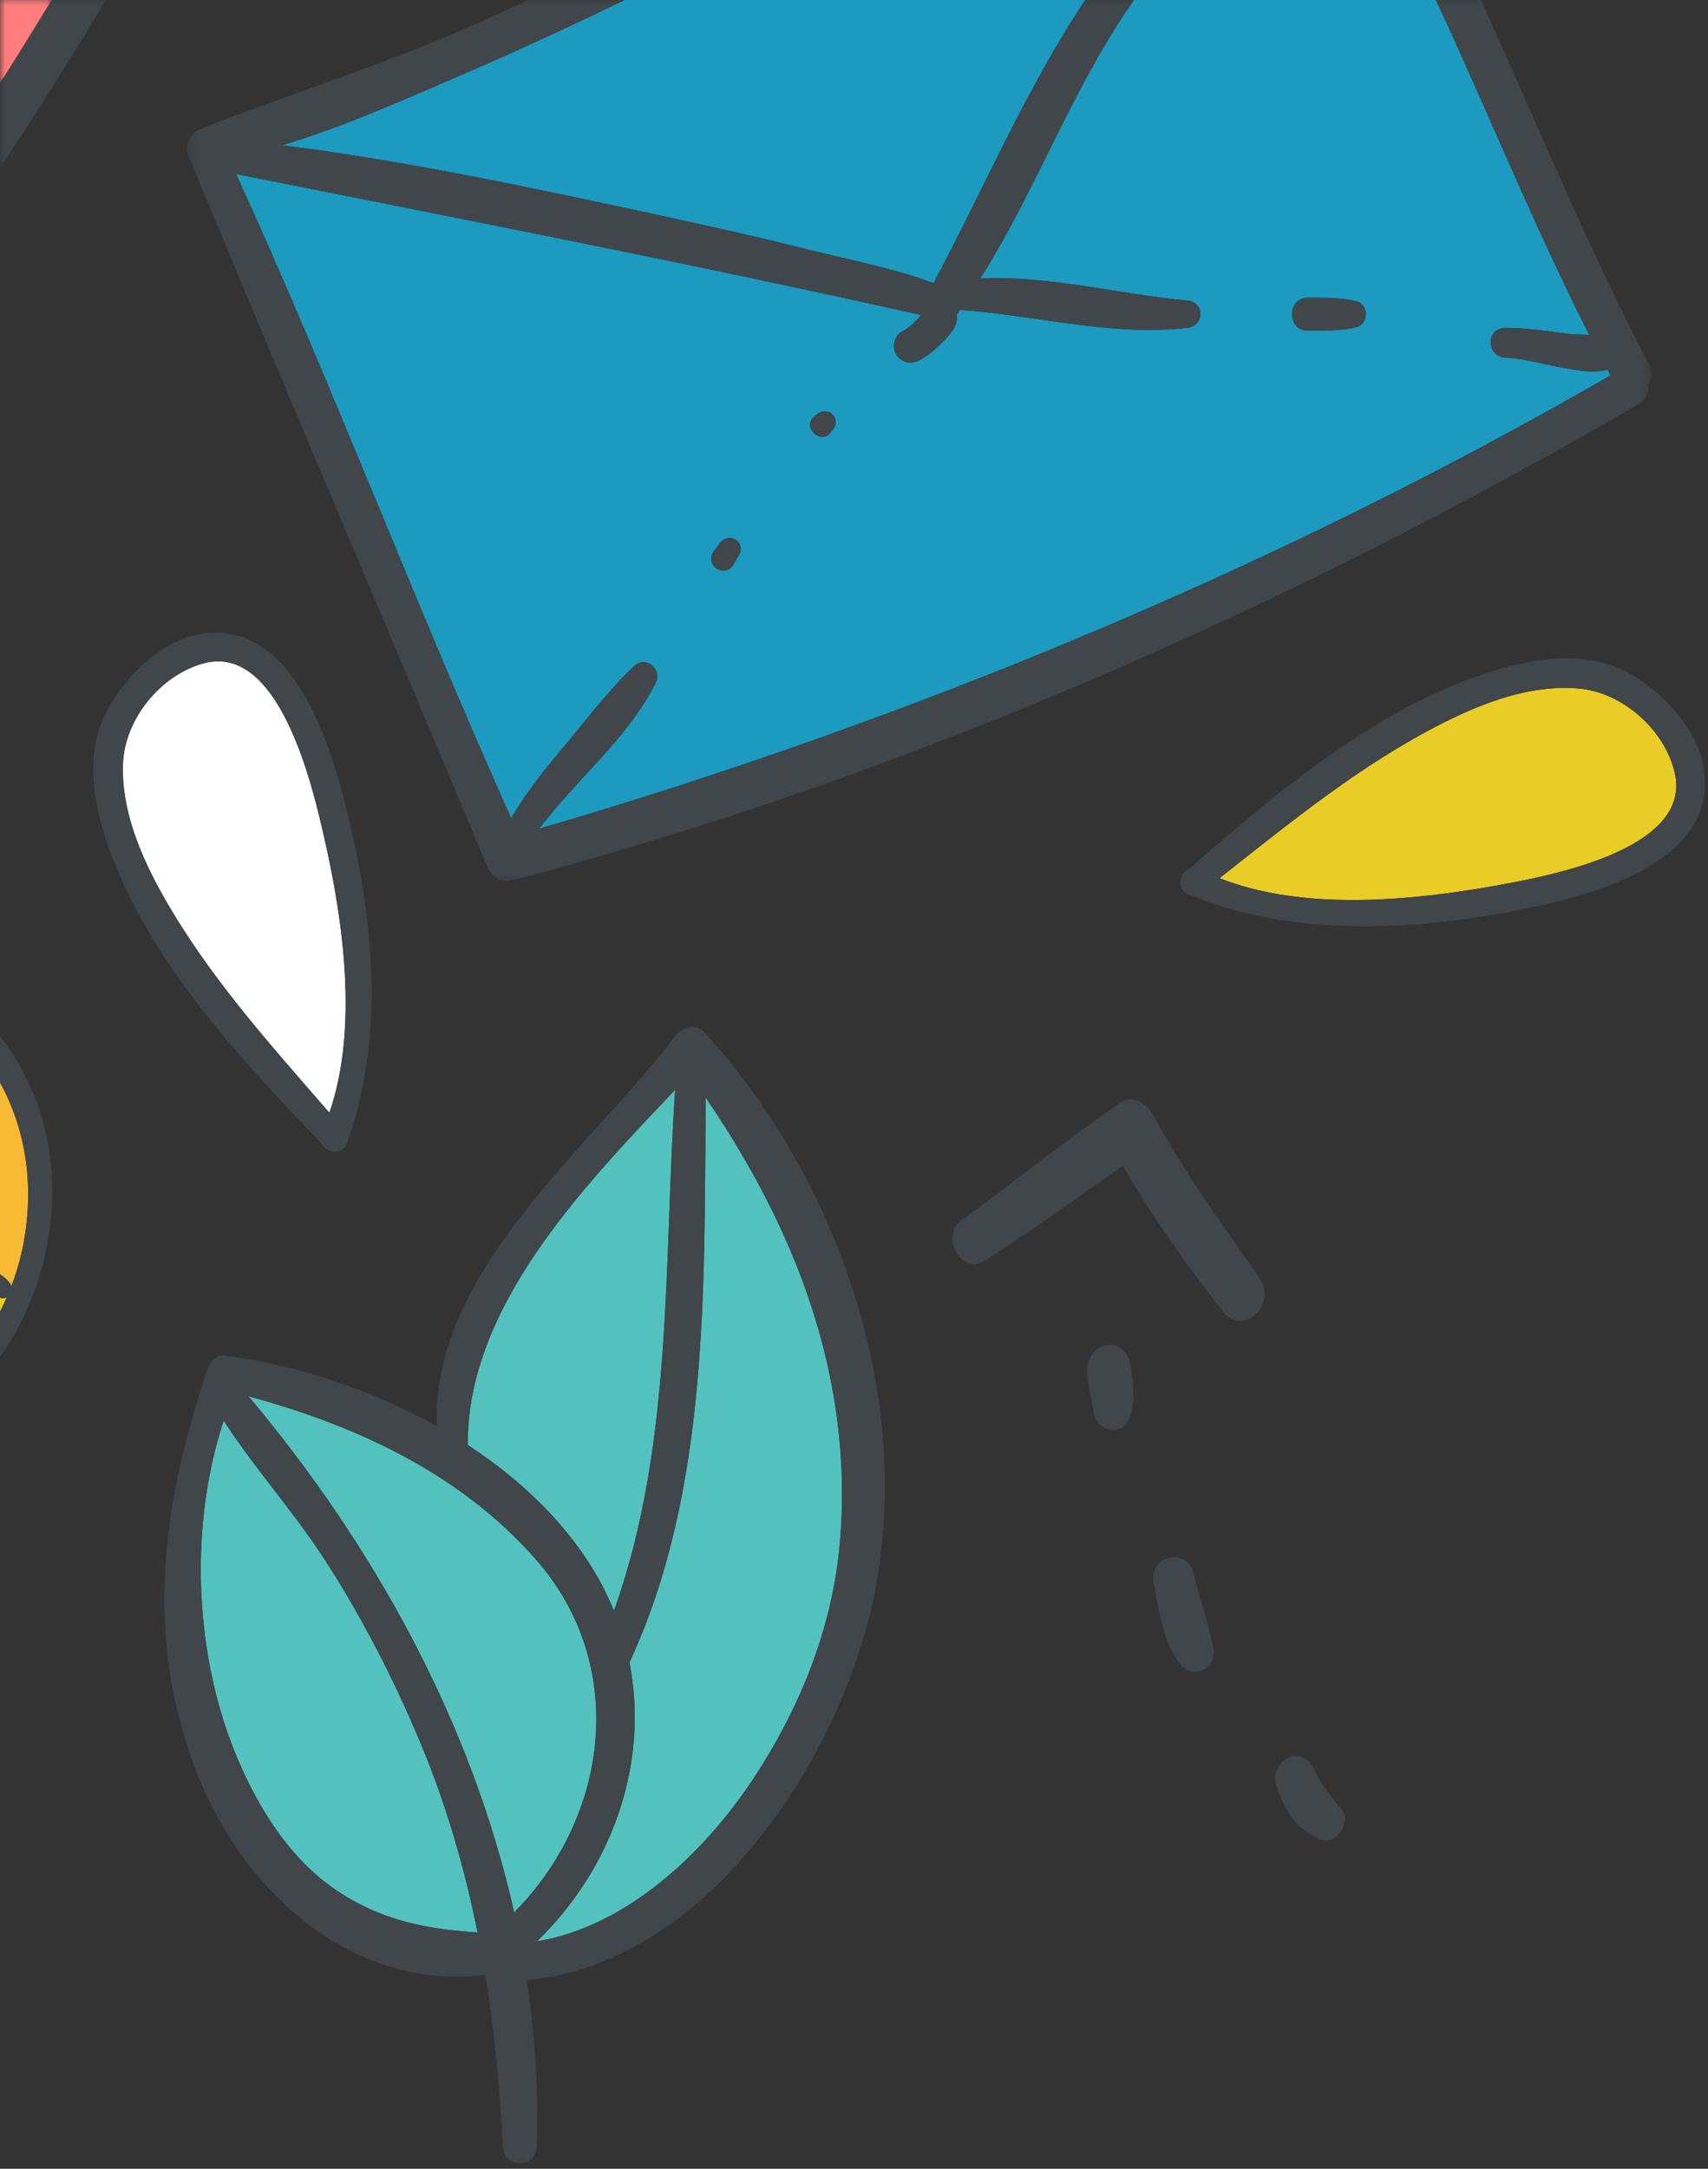 <?xml version="1.0" encoding="UTF-8"?>
<svg width="167px" height="212px" viewBox="0 0 167 212" version="1.1" xmlns="http://www.w3.org/2000/svg" xmlns:xlink="http://www.w3.org/1999/xlink">
    <rect x="0" y="0" width="167" height="212" fill="#333333" stroke="none"/>
    <!-- Generator: Sketch 46 (44423) - http://www.bohemiancoding.com/sketch -->
    <title>Corner Ill</title>
    <desc>Created with Sketch.</desc>
    <defs>
        <polygon id="path-1" points="0.407 0.541 143.653 0.541 143.653 87.074 0.407 87.074"></polygon>
        <polygon id="path-3" points="0 9.098 0 0.541 5.332 0.541 5.332 9.098"></polygon>
        <polygon id="path-5" points="8.87363725e-16 17.37 8.87363725e-16 0.541 10.606 0.541 10.606 17.37 0 17.37"></polygon>
    </defs>
    <g id="Landing-Pages" stroke="none" stroke-width="1" fill="none" fill-rule="evenodd">
        <g id="Desktop-HD">
            <g id="Header" transform="translate(0, -30)">
                <g id="Corner-Ill" transform="translate(0, 29)">
                    <g id="Page-1">
                        <path d="M31.813,153.548 C28.77,148.821 24.912,144.579 21.871,139.86 C18.521,150.035 19.001,162.234 22.827,171.939 C24.82,176.997 27.941,182.281 32.469,185.489 C36.959,188.672 41.498,189.56 46.696,189.905 C45.433,183.608 43.639,177.421 41.108,171.361 C38.526,165.18 35.44,159.187 31.813,153.548" id="Fill-1" fill="#53C2BF"></path>
                        <path d="M58.096,154.597 C58.854,155.86 59.496,157.154 60.031,158.466 C65.845,142.203 64.866,124.627 66.012,107.53 C56.888,117.126 45.631,128.854 45.736,142.252 C50.774,145.547 55.142,149.677 58.096,154.597" id="Fill-3" fill="#53C2BF"></path>
                        <path d="M61.543,163.51 C63.479,173.326 59.907,183.593 52.495,190.775 C61.288,189.321 68.905,182.085 73.666,174.861 C78.266,167.883 81.452,159.997 82.136,151.608 C83.445,135.575 77.794,121.191 69.001,108.291 C68.826,126.654 69.399,146.604 61.543,163.51" id="Fill-5" fill="#53C2BF"></path>
                        <path d="M52.358,153.392 C44.978,145.019 34.867,140.365 24.292,137.485 C36.533,152.038 46.116,169.377 50.272,187.949 C59.529,178.611 61.514,163.779 52.358,153.392" id="Fill-7" fill="#53C2BF"></path>
                        <path d="M52.358,153.392 C61.514,163.779 59.529,178.611 50.272,187.949 C46.116,169.377 36.533,152.038 24.292,137.485 C34.867,140.365 44.978,145.019 52.358,153.392 M66.012,107.53 C64.866,124.626 65.844,142.204 60.031,158.467 C59.495,157.154 58.855,155.861 58.096,154.597 C55.142,149.677 50.775,145.547 45.735,142.253 C45.631,128.854 56.888,117.126 66.012,107.53 M82.136,151.609 C81.451,159.997 78.266,167.883 73.666,174.861 C68.905,182.085 61.287,189.321 52.495,190.775 C59.907,183.594 63.479,173.326 61.543,163.51 C69.399,146.605 68.826,126.654 69.001,108.29 C77.794,121.191 83.445,135.575 82.136,151.609 M32.469,185.49 C27.941,182.281 24.821,176.997 22.827,171.939 C19.001,162.234 18.521,150.035 21.871,139.86 C24.912,144.579 28.77,148.821 31.813,153.548 C35.44,159.186 38.526,165.18 41.108,171.361 C43.639,177.421 45.434,183.608 46.696,189.905 C41.499,189.561 36.959,188.672 32.469,185.49 M20.325,134.72 C15.725,148.26 13.924,161.836 19.726,175.443 C24.453,186.529 34.885,195.589 47.45,194.053 C48.353,199.578 48.886,205.183 49.164,210.861 C49.267,212.986 52.403,212.999 52.476,210.861 C52.663,205.369 52.312,199.928 51.506,194.57 C69.529,192.925 82.799,172.03 85.694,155.791 C89.083,136.778 81.72,116.035 68.887,101.919 C68.023,100.969 66.702,101.409 66.031,102.286 C57.752,113.117 42.127,125.324 42.707,140.407 C36.154,136.734 28.77,134.383 21.917,133.508 C21.172,133.414 20.539,134.089 20.325,134.72" id="Fill-9" fill="#40464A"></path>
                        <path d="M27.611,15.201 C38.425,16.571 49.176,18.763 59.813,21.043 C66.212,22.413 72.619,23.793 78.969,25.386 C83.022,26.403 87.325,27.198 91.275,28.677 C96.275,19.325 100.434,9.387 106.385,0.593 L61.932,0.593 C56.662,3.137 51.365,5.626 45.993,7.943 C40.064,10.499 33.909,13.281 27.611,15.201" id="Fill-11" fill="#1C9AC0"></path>
                        <path d="M127.892,30.099 C129.464,30.115 131.057,30.059 132.595,30.435 C133.864,30.745 133.864,32.679 132.595,32.99 C131.057,33.365 129.464,33.31 127.892,33.324 C125.807,33.347 125.807,30.077 127.892,30.099 M81.579,42.801 C81.475,43.003 81.282,43.185 81.135,43.361 C80.201,44.466 78.446,42.715 79.553,41.781 C79.729,41.633 79.91,41.441 80.114,41.337 C81.083,40.839 82.076,41.833 81.579,42.801 M72.279,55.224 C72.011,55.626 71.843,56.045 71.538,56.429 C71.141,56.931 70.294,56.841 69.881,56.429 C69.427,55.976 69.433,55.228 69.881,54.774 C70.101,54.553 70.258,54.15 70.554,53.896 C71.009,53.507 71.66,53.45 72.108,53.896 C72.44,54.229 72.551,54.818 72.279,55.224 M95.857,28.209 C102.546,27.92 109.517,29.775 116.082,30.381 C117.815,30.541 117.779,32.843 116.082,33.043 C108.772,33.905 101.182,31.808 93.846,31.288 C93.765,31.457 93.657,31.615 93.527,31.754 C93.568,31.957 93.58,32.173 93.536,32.403 C93.368,33.291 92.52,34.09 91.887,34.705 C91.284,35.291 90.624,35.842 89.874,36.23 C89.079,36.643 88.095,36.442 87.626,35.643 C87.186,34.893 87.428,33.82 88.215,33.399 C88.86,33.054 89.281,32.654 89.814,32.086 C89.902,31.992 89.993,31.896 90.082,31.8 C67.814,26.808 45.463,22.466 23.087,18.011 C32.57,38.762 40.613,60.155 49.979,80.966 C51.322,78.737 52.859,76.687 54.576,74.663 C56.979,71.828 59.287,68.677 61.983,66.125 C63.129,65.04 64.79,66.402 64.109,67.763 C61.418,73.135 56.376,77.159 52.716,82.015 C89.016,71.374 124.706,56.602 157.47,37.696 C157.369,37.508 157.272,37.318 157.171,37.13 C155.999,37.504 154.58,37.25 153.389,37.056 C151.307,36.719 149.272,36.076 147.16,35.956 C145.3,35.851 145.271,33.059 147.16,33.053 C149.194,33.046 151.175,33.351 153.186,33.619 C153.881,33.71 154.64,33.706 155.394,33.734 C150.416,23.937 146.191,13.686 141.65,3.709 C141.173,2.658 140.684,1.623 140.191,0.594 L111.159,0.594 C110.977,0.856 110.796,1.114 110.613,1.378 C104.761,9.806 101.296,19.596 95.857,28.209" id="Fill-13" fill="#1C9AC0"></path>
                        <g id="Group-17" transform="translate(17.829, 0.053)">
                            <mask id="mask-2" fill="white">
                                <use xlink:href="#path-1"></use>
                            </mask>
                            <g id="Clip-16"></g>
                            <path d="M1.764,13.55 C1.16,13.788 0.804,14.205 0.649,14.664 C0.403,15.035 0.316,15.494 0.523,15.995 C10.134,39.247 20.084,62.355 29.769,85.568 C30.203,86.607 31.108,87.311 32.293,86.999 C70.545,76.941 108.268,60.304 142.409,40.432 C143.184,39.981 143.415,39.256 143.295,38.578 C143.677,38.046 143.808,37.334 143.417,36.588 C137.484,25.239 132.547,13.304 127.295,1.629 C127.134,1.271 126.971,0.904 126.809,0.54 L122.361,0.54 C122.855,1.57 123.343,2.606 123.822,3.656 C128.362,13.634 132.588,23.884 137.564,33.681 C136.811,33.654 136.052,33.657 135.357,33.565 C133.345,33.298 131.365,32.993 129.33,32.999 C127.442,33.006 127.471,35.798 129.33,35.904 C131.443,36.023 133.477,36.666 135.56,37.003 C136.751,37.196 138.17,37.451 139.342,37.077 C139.442,37.265 139.54,37.456 139.641,37.643 C106.877,56.55 71.186,71.322 34.887,81.962 C38.547,77.106 43.589,73.082 46.28,67.71 C46.961,66.35 45.3,64.987 44.154,66.072 C41.457,68.624 39.15,71.775 36.746,74.61 C35.03,76.633 33.493,78.684 32.149,80.914 C22.784,60.102 14.74,38.709 5.258,17.959 C27.633,22.413 49.985,26.755 72.253,31.747 C72.163,31.843 72.073,31.94 71.985,32.033 C71.452,32.601 71.031,33.001 70.386,33.346 C69.598,33.767 69.357,34.84 69.797,35.59 C70.266,36.389 71.25,36.591 72.045,36.178 C72.795,35.789 73.454,35.238 74.058,34.652 C74.69,34.037 75.538,33.238 75.707,32.35 C75.751,32.121 75.739,31.904 75.698,31.701 C75.828,31.562 75.936,31.405 76.016,31.235 C83.353,31.755 90.943,33.852 98.253,32.99 C99.95,32.79 99.986,30.488 98.253,30.328 C91.688,29.722 84.717,27.868 78.027,28.157 C83.467,19.543 86.931,9.753 92.783,1.325 C92.967,1.062 93.148,0.803 93.33,0.54 L88.556,0.54 C82.605,9.334 78.445,19.272 73.446,28.624 C69.496,27.145 65.193,26.35 61.14,25.333 C54.79,23.74 48.383,22.36 41.983,20.989 C31.347,18.71 20.596,16.518 9.782,15.148 C16.079,13.228 22.235,10.446 28.163,7.89 C33.536,5.573 38.832,3.084 44.103,0.54 L34.695,0.54 C32.876,1.39 31.056,2.236 29.226,3.061 C20.232,7.119 10.914,9.961 1.764,13.55" id="Fill-15" fill="#40464A" mask="url(#mask-2)"></path>
                        </g>
                        <path d="M70.554,53.896 C70.258,54.15 70.101,54.552 69.881,54.774 C69.433,55.229 69.427,55.976 69.881,56.429 C70.294,56.841 71.141,56.93 71.538,56.429 C71.843,56.045 72.011,55.627 72.279,55.224 C72.551,54.818 72.44,54.229 72.108,53.896 C71.66,53.45 71.009,53.507 70.554,53.896" id="Fill-18" fill="#40464A"></path>
                        <path d="M80.113,41.337 C79.91,41.442 79.729,41.633 79.552,41.782 C78.446,42.715 80.201,44.466 81.135,43.361 C81.282,43.185 81.475,43.003 81.579,42.8 C82.076,41.833 81.083,40.839 80.113,41.337" id="Fill-20" fill="#40464A"></path>
                        <path d="M127.892,33.325 C129.464,33.31 131.057,33.364 132.595,32.989 C133.864,32.68 133.864,30.745 132.595,30.435 C131.057,30.059 129.464,30.115 127.892,30.099 C125.807,30.077 125.807,33.347 127.892,33.325" id="Fill-22" fill="#40464A"></path>
                        <g id="Group-26" transform="translate(0, 0.053)">
                            <mask id="mask-4" fill="white">
                                <use xlink:href="#path-3"></use>
                            </mask>
                            <g id="Clip-25"></g>
                            <path d="M5.332,0.54 L-0,0.54 L-0,9.098 C1.336,7.005 2.644,4.904 3.923,2.808 C4.32,2.156 4.801,1.389 5.332,0.54" id="Fill-24" fill="#FF7D7D" mask="url(#mask-4)"></path>
                        </g>
                        <g id="Group-29" transform="translate(0, 0.053)">
                            <mask id="mask-6" fill="white">
                                <use xlink:href="#path-5"></use>
                            </mask>
                            <g id="Clip-28"></g>
                            <path d="M3.923,2.808 C2.644,4.904 1.336,7.005 -0,9.098 L-0,17.37 C2.243,14.017 4.393,10.632 6.475,7.293 C7.581,5.52 9.052,3.19 10.606,0.541 L5.332,0.541 C4.801,1.389 4.32,2.156 3.923,2.808" id="Fill-27" fill="#40464A" mask="url(#mask-6)"></path>
                        </g>
                        <path d="M19.874,65.852 C15.677,67.012 12.197,71.301 12.028,75.628 C11.847,80.245 13.788,84.749 16.02,88.696 C20.412,96.456 26.39,103.075 32.207,109.774 C35.061,101.496 33.558,90.972 31.676,82.764 C30.593,78.042 27.365,63.782 19.874,65.852" id="Fill-30" fill="#FFFFFF"></path>
                        <path d="M16.02,88.696 C13.788,84.749 11.847,80.245 12.028,75.629 C12.197,71.302 15.677,67.012 19.874,65.851 C27.365,63.781 30.593,78.042 31.676,82.763 C33.558,90.972 35.061,101.495 32.207,109.774 C26.39,103.075 20.412,96.456 16.02,88.696 M33.938,80.339 C32.326,73.817 28.749,61.737 19.879,62.941 C15.728,63.504 11.961,67.337 10.234,70.924 C8.086,75.384 9.388,80.756 11.1,85.11 C15.245,95.655 23.6,104.63 31.346,112.682 C31.363,112.699 31.38,112.711 31.397,112.727 C31.805,113.669 33.481,114.006 33.935,112.738 C37.661,102.334 36.536,90.857 33.938,80.339" id="Fill-32" fill="#40464A"></path>
                        <path d="M163.758,76.578 C162.791,72.339 158.66,68.67 154.339,68.3 C149.728,67.906 145.132,69.634 141.078,71.677 C133.111,75.697 126.211,81.352 119.238,86.843 C127.389,90.073 137.989,89.062 146.29,87.564 C151.065,86.703 165.482,84.145 163.758,76.578" id="Fill-34" fill="#E9CC26"></path>
                        <path d="M141.079,71.677 C145.131,69.633 149.728,67.906 154.339,68.301 C158.661,68.67 162.791,72.339 163.758,76.579 C165.482,84.145 151.064,86.703 146.29,87.564 C137.989,89.062 127.389,90.073 119.238,86.843 C126.211,81.352 133.111,75.696 141.079,71.677 M148.611,89.932 C155.211,88.627 167.464,85.619 166.671,76.718 C166.299,72.552 162.638,68.617 159.129,66.73 C154.765,64.382 149.33,65.43 144.895,66.935 C134.152,70.582 124.784,78.497 116.368,85.85 C116.35,85.866 116.338,85.882 116.321,85.898 C115.359,86.262 114.945,87.917 116.193,88.428 C126.43,92.627 137.966,92.036 148.611,89.932" id="Fill-36" fill="#40464A"></path>
                        <path d="M129.066,180.801 C130.609,181.441 132.324,179.098 131.049,177.681 C129.98,176.49 129.09,175.226 128.444,173.886 C128.024,173.019 127.242,172.485 126.33,172.679 C125.357,172.888 124.438,174.108 124.722,175.263 C125.039,176.539 125.597,177.613 126.321,178.648 C127.045,179.68 127.973,180.349 129.066,180.801" id="Fill-38" fill="#40464A"></path>
                        <path d="M118.641,162.08 C118.169,159.659 117.28,157.362 116.755,154.944 C116.155,152.171 112.277,152.94 112.806,155.792 C113.314,158.527 113.757,161.655 115.478,163.771 C116.616,165.168 119.045,164.149 118.641,162.08" id="Fill-40" fill="#40464A"></path>
                        <path d="M110.566,135.041 C110.622,133.74 109.863,132.573 108.663,132.466 C107.553,132.367 106.384,133.359 106.328,134.662 C106.264,136.173 106.701,137.651 106.942,139.116 C107.267,141.078 109.912,141.468 110.52,139.436 C110.831,138.399 110.843,137.495 110.774,136.423 C110.752,136.102 110.698,135.789 110.646,135.474 C110.609,135.246 110.598,134.267 110.566,135.041" id="Fill-42" fill="#40464A"></path>
                        <path d="M112.79,110.06 C112.161,108.906 110.791,107.927 109.551,108.783 C104.234,112.449 99.151,116.504 93.938,120.351 C91.903,121.854 94.052,125.631 96.159,124.31 C100.813,121.395 105.247,118.102 109.783,114.97 C112.702,120.025 116.053,124.703 119.596,129.235 C121.522,131.702 124.938,128.482 123.136,125.901 C119.534,120.739 115.839,115.678 112.79,110.06" id="Fill-44" fill="#40464A"></path>
                        <path d="M0,127.842 L0,129.223 C0.239,128.754 0.468,128.281 0.677,127.8 C0.468,127.918 0.223,127.947 0,127.842" id="Fill-46" fill="#E9CC26"></path>
                        <path d="M1.006,126.501 C1.055,126.575 1.088,126.649 1.112,126.723 C1.664,125.274 2.077,123.799 2.335,122.357 C3.338,116.747 2.52,111.401 0,106.817 L0,125.564 C0.385,125.82 0.743,126.106 1.006,126.501" id="Fill-48" fill="#F8BA32"></path>
                        <path d="M0,102.317 L0,106.817 C2.519,111.401 3.338,116.747 2.336,122.356 C2.077,123.799 1.665,125.274 1.112,126.723 C1.088,126.648 1.055,126.575 1.006,126.501 C0.742,126.106 0.385,125.82 0,125.564 L0,127.842 C0.223,127.947 0.468,127.918 0.677,127.801 C0.468,128.281 0.239,128.755 0,129.223 L0,133.641 C2.025,130.807 3.464,127.509 4.256,124.285 C5.885,117.661 5.243,110.872 1.797,104.924 C1.261,103.999 0.654,103.137 0,102.317" id="Fill-50" fill="#40464A"></path>
                    </g>
                </g>
            </g>
        </g>
    </g>
</svg>